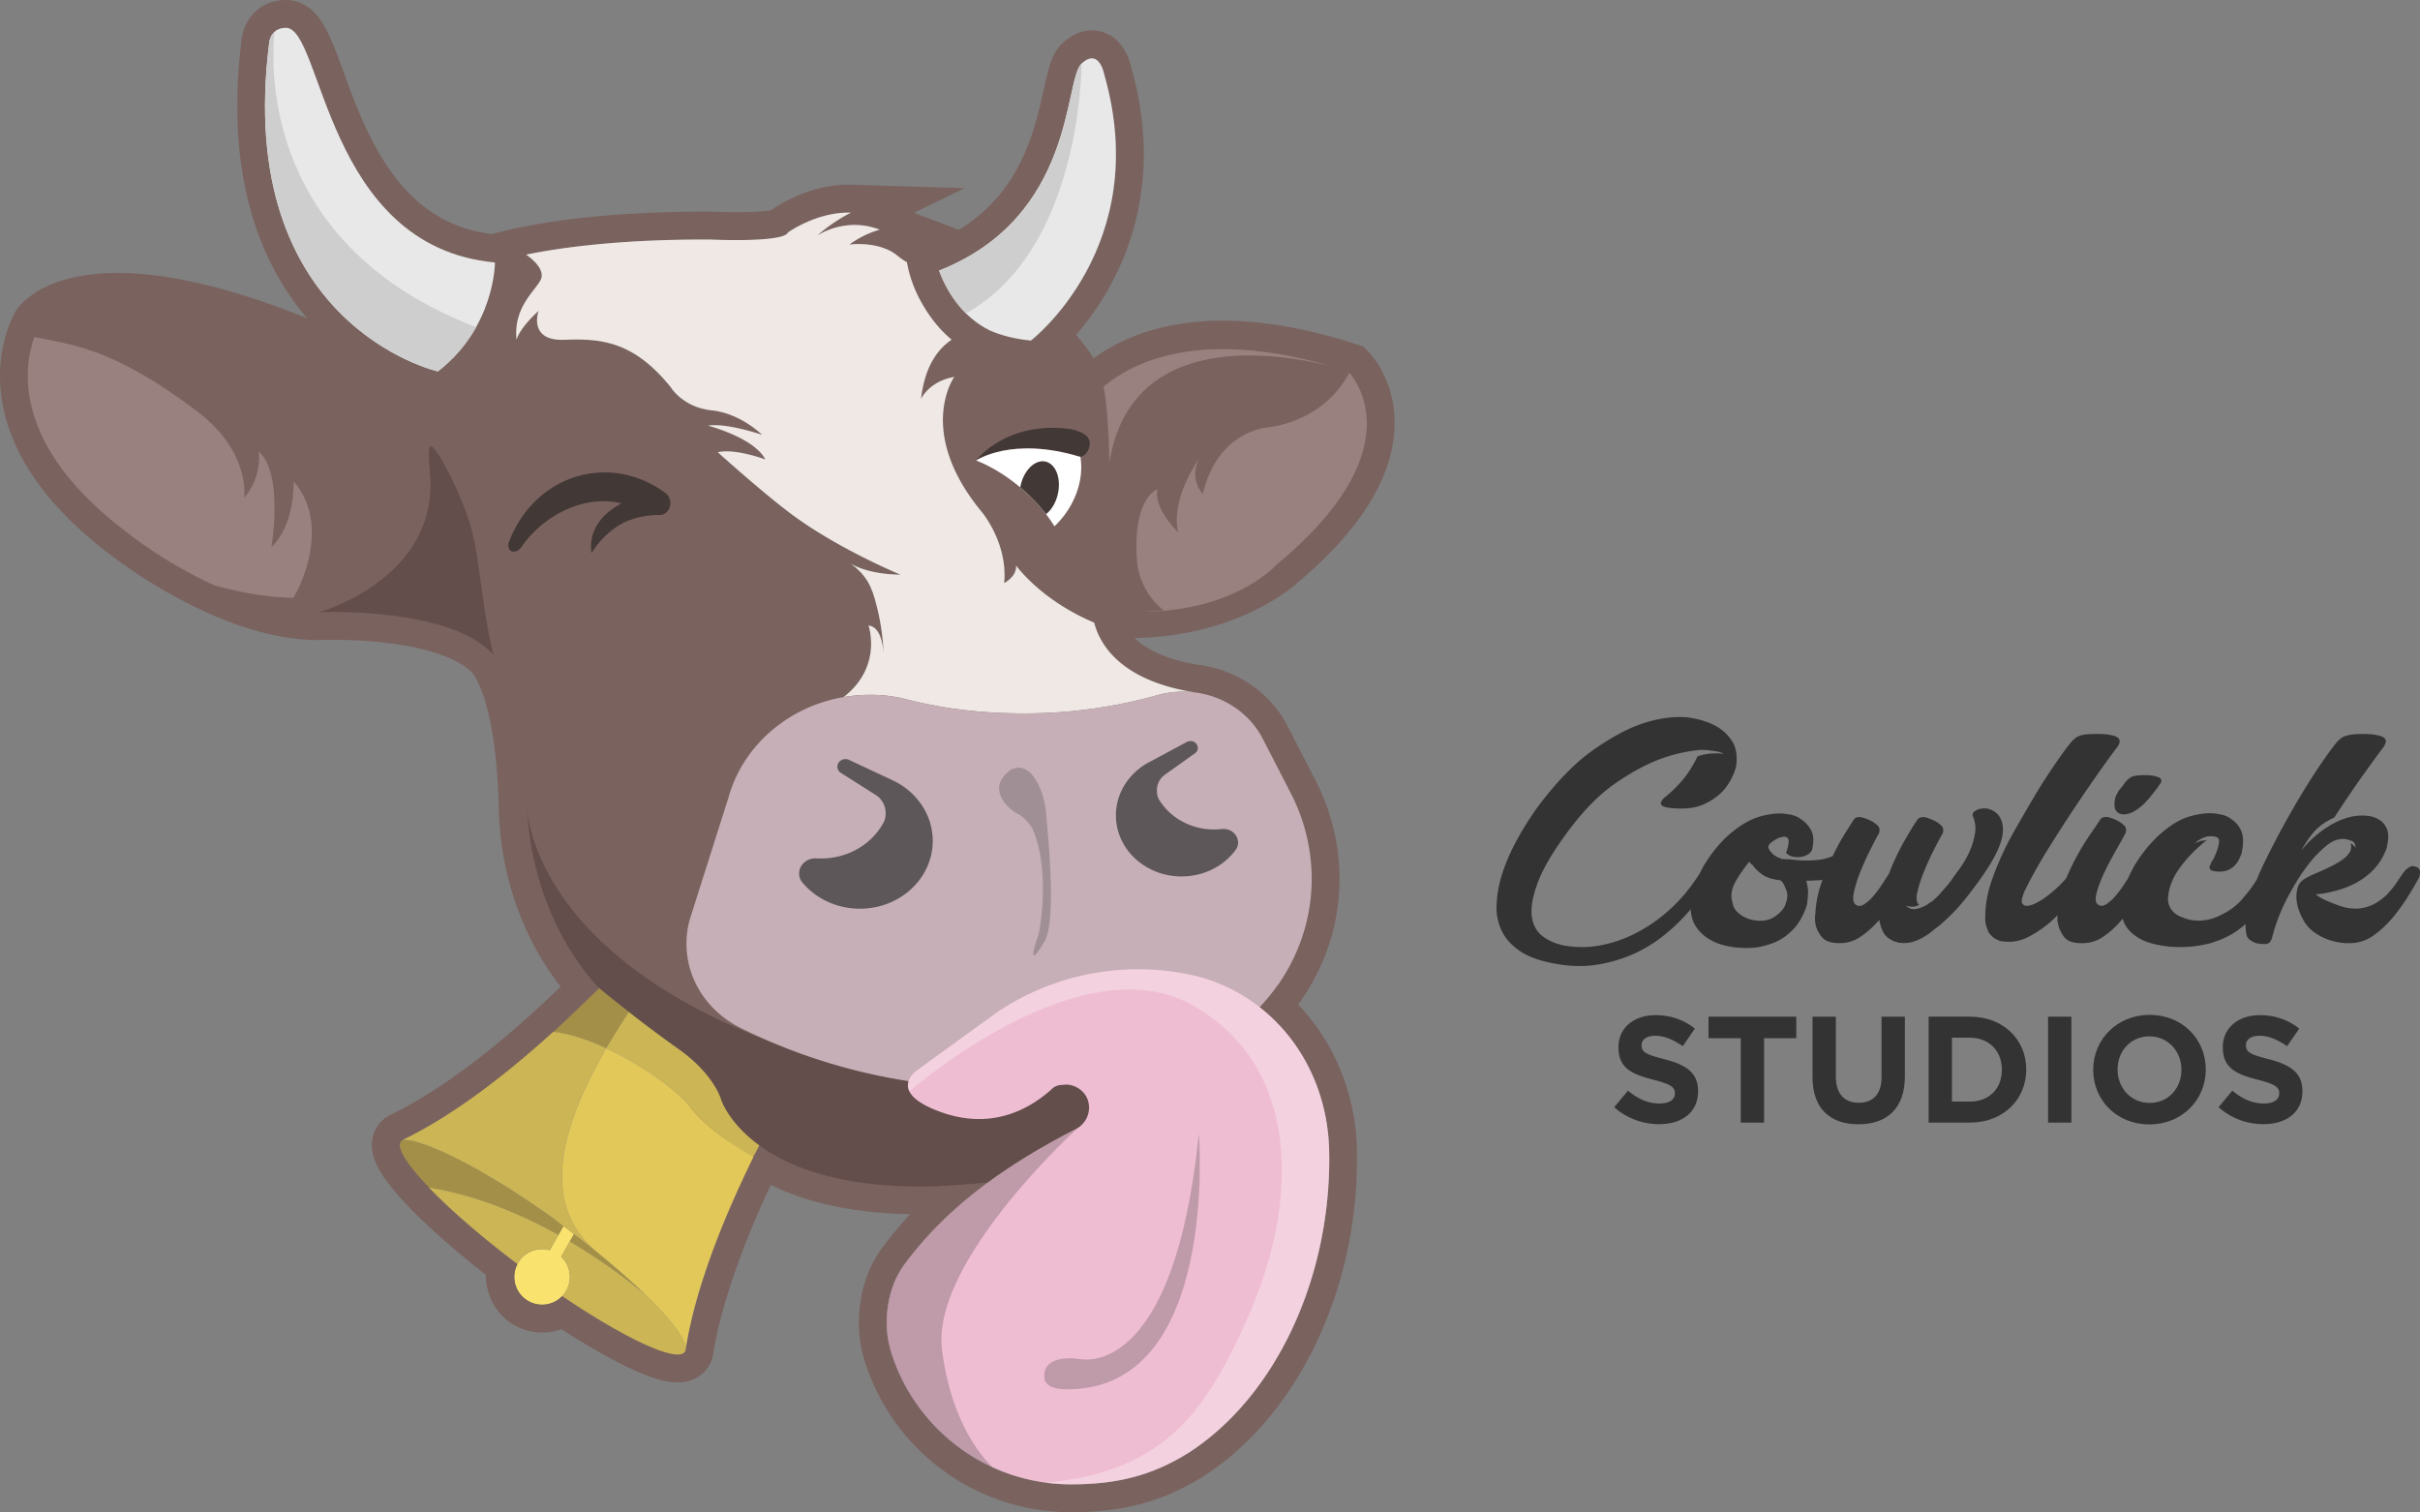 <svg xmlns="http://www.w3.org/2000/svg" viewBox="0 0 2611.86 1632.09"><rect x="0" y="0" width="2611.86" height="1632.09" fill="#808080" stroke="none"/><defs><style>.cls-1{fill:#7a625e;}.cls-2{fill:#634e4b;}.cls-3{fill:#99817f;}.cls-4{fill:#efe8e4;}.cls-5{fill:#e8e8e8;}.cls-6{fill:#c6afb6;}.cls-18,.cls-7,.cls-8{fill:#333;}.cls-7{opacity:0.7;}.cls-11,.cls-17,.cls-7,.cls-8{isolation:isolate;}.cls-8{opacity:0.25;}.cls-9{fill:#423836;}.cls-10,.cls-17{fill:#fff;}.cls-11{opacity:0.15;}.cls-12{fill:#f9e26e;}.cls-13{fill:#a38f47;}.cls-14{fill:#ccb554;}.cls-15{fill:#e2c759;}.cls-16{fill:#efbdd2;}.cls-17{opacity:0.3;}.cls-19{fill:#cecece;}</style></defs><title>cowlick</title><g id="Layer_2" data-name="Layer 2"><g id="Layer_1-2" data-name="Layer 1"><path class="cls-1" d="M707.19,259.53Q695.7,260,685,260.6,695.67,260,707.19,259.53Z"/><path class="cls-1" d="M908.21,229.82a88.18,88.18,0,0,1,10-.27l.07,0A91.92,91.92,0,0,0,908.21,229.82Z"/><path class="cls-1" d="M917,243a74.57,74.57,0,0,1,32.36,4.82,105,105,0,0,0-32.72,16.08h.08a105.19,105.19,0,0,1,32.72-16.08A74.63,74.63,0,0,0,917,243Z"/><path class="cls-1" d="M1396.82,631.93C1466,574.67,1502.39,517.71,1505,462.65c2.42-51-25.37-80.36-28.55-83.53l-5.08-5.09-6.84-2.22c-52.34-17.06-101-25.71-144.51-25.71-28.55,0-55.24,3.71-79.33,11a202.14,202.14,0,0,0-54,25.25c-2.24,1.51-4.39,3-6.43,4.52a164.45,164.45,0,0,0-19-25.32,303.32,303.32,0,0,0,37.42-54,293.12,293.12,0,0,0,33-100.2c6-43.17,2.38-88.35-10.64-134.3a69,69,0,0,0-4.91-14.39,49.25,49.25,0,0,0-10.64-14.93,39.29,39.29,0,0,0-27-10.89c-11.12,0-21.73,4.58-31.52,13.59-11.78,10.85-15.22,26.51-20.43,50.2-5.35,24.36-12.69,57.72-30.77,89a172.74,172.74,0,0,1-60.89,62.42l-48.44-18.39,54.73-26.58L919.24,199.4c-1.18,0-2.37-.05-3.54-.05-43.87,0-78.89,24.29-82.74,27.06l-.6.43c-4.47.82-15.31,2.16-38.17,2.16-14.12,0-25.73-.53-25.84-.54h-9.17c-132.26,0-205.93,17.91-227.88,24.26-22.5-2.78-42.26-9.5-60.24-20.47-17-10.36-31.91-24.22-45.64-42.37C399,155,383.42,112.16,370.8,77.73,364.33,60,358.7,44.61,352.44,32.57c-4.34-8.33-8.67-14.52-13.64-19.48C328,2.28,316.42,0,308.67,0h-.39C290.21.15,275,9,266.66,24.19a51.54,51.54,0,0,0-6.09,20.06c-9,73.44-4.4,139.29,13.82,195.72,12.69,39.31,31.9,74.07,57.21,103.6q-8.6-3.57-17.6-7c-73.28-27.89-136.23-42-187.12-42-77.42,0-104,32.65-108.53,39.19l-.45.65-.42.68C15.26,338.64-3.87,371.23.7,420.94c2.63,28.53,12.56,57,29.5,84.52,20.08,32.65,50.21,64.18,89.55,93.73a547.81,547.81,0,0,0,70.16,45.24c56.5,30.76,108.26,46.36,153.84,46.36h2.31s5.3-.24,13.93-.24c16.41,0,48.68.89,80.5,6.82,33.35,6.22,58.12,16.65,69.77,29.37l.24.26c.9,1.18,6.75,9.28,12.82,29S537,811.8,538.21,870c3,142.4,86.51,217.45,90.07,220.57l.29.26.3.25c1.67,1.39,41.27,34.36,84.6,64.86,26.64,18.75,34,35.62,35.18,38.66l.22,1.11v-.31c1,3.34,11.19,33.43,48.28,61.92,20.64,15.86,45.85,28.39,74.92,37.25,34.86,10.61,75.6,16,121.08,16,17.41,0,35.82-.8,54.71-2.36,72.19-6,133.67-19.32,182.73-39.67,41.14-17.06,74-39.19,97.73-65.76,28.9-32.38,37.58-63.73,40.08-82.18a239,239,0,0,0,53.59-71,227.07,227.07,0,0,0,23.75-101.49A232.31,232.31,0,0,0,1420,842.7l-30.12-58.55a121.94,121.94,0,0,0-39.19-44.73,129.11,129.11,0,0,0-57-21.85c-31.24-5-54.85-14.91-69.25-29,44.32-.6,87.45-10.09,125-27.54C1377.35,648,1393.44,634.84,1396.82,631.93ZM290.44,47.16a20.66,20.66,0,0,1,4.72-11.66,20.69,20.69,0,0,0-4.71,11.66c-8.36,67.19-4.13,121.94,7.52,166.49C286.31,169.1,282.08,114.35,290.44,47.16ZM308.57,30h.08l.37,0Zm905.52,370.83c-1.61.91-3.16,1.82-4.67,2.73C1210.93,402.65,1212.48,401.74,1214.09,400.83ZM1191.92,80.34S1188.7,62.67,1178.31,63l.3,0c10.19,0,13.37,17.4,13.37,17.4,53.15,185.6-79.22,287.23-79.22,287.24q3.18.31,6.5.55h0c-2.23-.16-4.42-.33-6.56-.55C1107.17,367,1245.08,265.94,1191.92,80.34ZM759.27,258.53h0ZM981.36,755.59A153.47,153.47,0,0,0,939,749.91,168.68,168.68,0,0,0,912.17,752l-1.6.27c42.31-32.93,26.79-77.13,26.79-77.13,12.63,1.2,15.54,20.4,16.2,30a239.63,239.63,0,0,0-8.17-54.09c-3.21-12-4.53-14-4.53-14-5.57-15.85-18.18-25.56-23.37-29-.78-.46-1.55-.94-2.3-1.44,0,0,.87.48,2.3,1.44,21.69,12.83,54.28,12.19,54.28,12.19s-67.45-27.9-117.61-65.31c-31.67-23.61-79.46-66.77-79.46-66.77,18.76-4.41,51.32,7.8,51.32,7.8-12.14-23.66-61.8-36.49-61.8-36.49,19.86-3.31,58.32,9.93,58.32,9.93s-23-23.18-54.46-26.49-44.33-25.15-44.33-25.15c-39.86-49.19-74.63-52.58-114.49-51s-28-31.27-28-31.27c-22,20.35-23.75,31.27-23.75,31.27-4.24-39.12,26.29-56.72,27.14-68.59S568,275,567.8,274.83c-22.59,4.63-33.52,8.44-33.52,8.44h0c.09,0,57.66-20.08,181.63-24.06q23.87-.75,51-.65s32.34,1.51,56.83-.39c-24.48,1.89-56.76.38-56.76.38l-6.54,0H767s12.17.57,27.24.57c23.25,0,53.38-1.35,56.3-8.24,0,0,29.75-21.42,65.21-21.41h2.63l-.18.1h0a177.5,177.5,0,0,0-36.54,25l.26-.17-.13.11a76.53,76.53,0,0,1,40.7-11.7,75.06,75.06,0,0,1,27,5.05,105.19,105.19,0,0,0-32.72,16.08,80.51,80.51,0,0,1,9.81-.53c11.09,0,29.3,1.88,42.33,12.74,18.72,15.6,41.34,16.08,44.09,16.08h.22s-24.4.56-44.37-16.08c-16.27-13.56-40.63-13.13-49.1-12.5,8.54-.62,32.81-1,49,12.5a64.41,64.41,0,0,0,10,6.86,136.19,136.19,0,0,0,12.89,38.2c9.58,18.63,21.55,33.94,35.38,45.44-14.82,10-29.13,28.76-33,64.06,0,0,8.32-19.05,35.8-23.81,0,0-41.8,58.62,29.33,145.19,0,0,28.79,33.63,24.56,77.3,0,0,13.83-7,12.9-19,0,0,26.45,37.34,84.26,61.64,5.76,22.58,27.49,62.54,108.57,75.33a102.31,102.31,0,0,0-41.25,3.24A528.83,528.83,0,0,1,1105.65,770C1061.79,770,1021.88,765.57,981.36,755.59Zm308.29-8.3c32.65,4.12,60.07,23.7,73.64,50.64v-.06l30.11,58.52a202.26,202.26,0,0,1,22.45,91.77c0,63-29.58,119.52-76.4,158,0,0,8.38,138.13-266.52,169.53,274.83-31.42,266.49-169.52,266.49-169.52,46.83-38.47,76.4-95,76.4-158a202.26,202.26,0,0,0-22.45-91.77l-30.13-58.53v.07c-13.57-26.94-41-46.53-73.64-50.65-113.53-17.88-110.72-89-110.6-91.24C1178.89,658.27,1176.11,729.41,1289.65,747.29Zm165.67-346.94c-111.54-36.35-183.11-25.91-226.56-6.82,22.42-9.86,52.33-17.42,91.4-17.42,36.6,0,81.23,6.64,135.22,24.23,0,0,79,79-77.81,208.72,0,0-29.12,25.84-83.57,40.2,54.41-14.36,83.51-40.19,83.51-40.19C1534.36,479.39,1455.32,400.35,1455.32,400.35Z"/><path id="Outline_stroke_" data-name="Outline stroke " class="cls-1" d="M646.79,1066.3l86,104.12L773,1260.09l46.45-23.93c-34.65,64.07-70.07,159.52-79.45,220.39a5.72,5.72,0,0,1-1,2.57c-1.39,1.88-4,2.78-7.67,2.78-19.22,0-67.64-24.58-124.56-63.07a30,30,0,0,1-48.3-34.58c-41.85-31.61-77.08-62.65-99.76-87h0c-.69-.73-1.36-1.46-2-2.19h0c-.66-.71-1.3-1.43-1.94-2.13h0l-1.84-2.07-.07-.07-1.74-2-.09-.11c-.56-.64-1.11-1.29-1.65-1.92a.76.76,0,0,0-.11-.14c-.53-.62-1-1.24-1.55-1.85l-.13-.17-1.46-1.78-.15-.19c-.46-.58-.92-1.15-1.36-1.72a1.84,1.84,0,0,1-.17-.22c-.43-.55-.86-1.09-1.27-1.63l-.19-.26-1.17-1.56a1.79,1.79,0,0,0-.2-.28c-.37-.5-.73-1-1.08-1.49l-.21-.31-1-1.41c-.08-.11-.15-.23-.22-.34-.31-.45-.61-.9-.9-1.34l-.23-.35c-.28-.43-.55-.85-.81-1.27l-.23-.38-.73-1.19-.23-.41c-.22-.37-.44-.75-.64-1.12l-.22-.41c-.2-.36-.39-.71-.57-1.06l-.21-.43-.49-1-.2-.45-.41-.92c-.07-.15-.12-.3-.19-.45s-.23-.58-.34-.85a4.4,4.4,0,0,1-.16-.46c-.05-.15-.19-.53-.27-.79l-.14-.47c-.07-.24-.15-.49-.21-.72s-.07-.31-.1-.47-.11-.45-.15-.66a2,2,0,0,0-.07-.47,2.28,2.28,0,0,1-.09-.6,3.68,3.68,0,0,1,0-.47v-1.49a1.14,1.14,0,0,1,.06-.45c.06-.15,0-.29.07-.43a2.3,2.3,0,0,0,.12-.45c0-.15.06-.25.1-.36s.14-.32.21-.48l.12-.27c.13-.23.27-.45.42-.67h0a5.15,5.15,0,0,1,.53-.61,6,6,0,0,1,1.4-1c88.85-44.64,154-107.36,212.35-164.1m2.42-44.2L626,1044.86c-25.85,25.14-58,56.43-92.8,84.86-37.64,30.76-74.31,54.94-112.11,73.93l-.34.17-.34.18a35.92,35.92,0,0,0-8.35,6.14c-.53.52-1,1.07-1.55,1.63l-.71.72-.67.91-1.24,1.45-1,1.71c-.44.71-.86,1.44-1.25,2.17s-.7,1.4-1,2.11-.67,1.51-1.05,2.57v.2c-.3.84-.51,1.57-.66,2.12s-.4,1.44-.61,2.43-.31,1.66-.39,2.23-.19,1.33-.27,2.23-.1,1.53-.11,2.09,0,1.09,0,1.82v.28c0,.74.06,1.33.09,1.81s.07,1.08.15,1.83.19,1.41.24,1.75.14.94.23,1.42v.19c.14.73.28,1.34.37,1.71s.19.86.3,1.29h0c.19.74.37,1.33.48,1.7s.22.77.34,1.15c.18.54.36,1.07.55,1.61v.08l.35,1,.6,1.5v.1l.05.13h0c.1.26.2.49.3.72h0q.36.79.72,1.62.18.4.39.84l.75,1.53h0c.11.23.23.46.35.69.29.56.58,1.11.88,1.66l.36.66c.3.53.61,1.08.93,1.63l.34.59,1,1.59.33.54h0l1,1.64.35.53,1.16,1.74h0l.23.34h0c.38.56.78,1.13,1.19,1.7l.33.48c.42.59.86,1.19,1.3,1.79l.25.35h0c.44.6.9,1.21,1.36,1.82.11.14.21.28.32.41.47.63.95,1.25,1.45,1.89h0c.07.09.14.17.2.26.51.65,1,1.31,1.57,2l0,.06.08.1,0,.07,1.65,2h0l.13.16,1.69,2h0l.16.19c.6.7,1.2,1.41,1.82,2.12h-.05l.08.09.08.09,1.94,2.23.11.12h0c.61.7,1.24,1.4,1.88,2.11a2.85,2.85,0,0,0,.23.26l2,2.22h0l.06.07.4.44h0l1.66,1.78c21.69,23.28,52.63,50.84,88.29,78.7A60.56,60.56,0,0,0,527.4,1395a59.93,59.93,0,0,0,74.29,40.78c1.45-.43,2.89-.91,4.31-1.44a699.14,699.14,0,0,0,63.58,37.22c36,18.23,52.44,20.34,61.7,20.34,18,0,27.65-9.34,31.77-14.91a35.49,35.49,0,0,0,6.55-15.65v-.23c8.43-54.72,41.9-147.26,76.19-210.68L892,1165l-86.32,44.46-18.3,9.43-27.28-60.78-1.66-3.7-2.57-3.12-86-104.12-20.72-25.1Z"/><g id="Shadows"><path class="cls-2" d="M568.83,873.21c-.07-1.27-.15-2.53-.21-3.8C568.62,869.41,568.63,870.73,568.83,873.21Z"/><path class="cls-2" d="M1339.81,1106.14a227.44,227.44,0,0,1-81.12,42.56v-.09a637.49,637.49,0,0,1-420.92-21.91h0c-244.46-90.77-266.85-228.93-268.9-253.48,7.28,128.25,79.68,194.88,79.68,194.88s39.83,33.23,82.65,63.36c39.61,27.89,46.83,55.1,46.83,55.1s34.5,111.12,267.87,91.81C1348.22,1253.35,1339.84,1106.65,1339.81,1106.14Z"/><path class="cls-2" d="M464.87,481.54c-2.73.58-2.12,14.67-.81,29.22,10.26,113.56-119.43,150-119.43,150s139.86-6.66,187.76,45.67C519.1,650.26,518,602.17,507.93,567.83,497,530.29,470.14,480.42,464.87,481.54Z"/></g><g id="Ear_Highlights" data-name="Ear Highlights"><path class="cls-3" d="M1436.26,395.21c-141-40.94-213.69-4.48-245.3,22.16,4.27,17.47,6.15,62,6.35,82.34C1220.06,354,1381,381.3,1436.26,395.21Z"/><path class="cls-3" d="M1456.32,402.26c-9.77,19.21-36.65,53.19-91.35,59.53,0,0-51.53,5.23-66.77,71.23,0,0-15.16-15-4.31-37.61,0,0-30.83,42.57-22.35,79.17,0,0-27.23-26.34-22.25-46.56,0,0-27.18,8.63-22.14,77.17,0,0,.84,31.51,28.5,53.41-7.2.58-14.67,1.16-22.48,1.48,99.47,0,144.24-50.32,144.24-50.32C1523,489.4,1465.36,412.67,1456.32,402.26Z"/><path class="cls-3" d="M37.07,363.76c.12-.35.25-.69.38-1C37.32,363.07,37.19,363.41,37.07,363.76Z"/><path class="cls-3" d="M293,590.38s13.42-79.64-13.84-103.19c0,0,4.65,26.53-15.78,50.32,0,0,8.4-49.05-51.33-94.13-93-70.17-138.34-71.74-175-79.59C25.69,395.31,11.61,480.61,138,575.39c0,0,38.81,31.55,93.58,56.49,32.23,8.91,60.42,12.92,85,13.34,16.29-27.06,35.2-86.31.23-125.71C316.79,519.51,319.07,565.54,293,590.38Z"/><path class="cls-3" d="M37.62,362.26l.55-1.41C38,361.3,37.81,361.78,37.62,362.26Z"/><path class="cls-3" d="M37.45,362.73a1.48,1.48,0,0,1,.17-.47C37.56,362.41,37.5,362.58,37.45,362.73Z"/></g><path id="White" class="cls-4" d="M1180.91,672c-57.81-24.3-84.26-61.64-84.26-61.64.93,12-12.9,19-12.9,19,4.23-43.67-24.56-77.3-24.56-77.3-71.13-86.57-29.33-145.19-29.33-145.19-27.48,4.76-35.8,23.81-35.8,23.81,3.89-35.3,18.2-54.08,33-64.06-13.83-11.5-25.8-26.81-35.38-45.44A136,136,0,0,1,978.81,283a64.41,64.41,0,0,1-10-6.86c-20-16.64-52.14-12.2-52.14-12.2a105,105,0,0,1,32.72-16.08c-37.71-14.43-67.67,6.65-67.67,6.65a177.48,177.48,0,0,1,36.61-25c-36.61-1.11-67.84,21.38-67.84,21.38-4.82,11.35-83.54,7.67-83.54,7.67-97.8-.52-163.19,8.9-199.13,16.26h0s17.72,11.44,16.87,23.31-31.38,29.47-27.14,68.59c0,0,1.7-10.92,23.75-31.27,0,0-11.87,32.86,28,31.27s74.63,1.8,114.49,51c0,0,12.88,21.84,44.33,25.15s54.46,26.49,54.46,26.49-38.46-13.24-58.32-9.93c0,0,49.66,12.83,61.8,36.49,0,0-32.56-12.21-51.32-7.8,0,0,47.79,43.16,79.46,66.77,50.16,37.41,117.61,65.31,117.61,65.31s-32.59.64-54.28-12.19c5.19,3.46,17.8,13.17,23.37,29,0,0,1.32,2,4.53,14.06a239.63,239.63,0,0,1,8.17,54.09c-.66-9.59-3.57-28.79-16.2-30,0,0,15.52,44.2-26.79,77.13l1.6-.27A169.28,169.28,0,0,1,939,749.91a153.17,153.17,0,0,1,42.37,5.63c40.52,10,80.43,14.41,124.29,14.41a528.93,528.93,0,0,0,142.58-19.42,102.31,102.31,0,0,1,41.25-3.24C1208.4,734.5,1186.67,694.54,1180.91,672Z"/><path class="cls-5" d="M472.59,400.87S252.51,351.35,290.37,47.17c0,0,.65-17,18.13-17.16,39.83-.33,42.13,236.31,225.7,253.27C534.2,283.28,534.47,352.83,472.59,400.87Z"/><path class="cls-5" d="M1191.81,80.34s-5.36-29.41-24.55-11.73-6.2,165.12-153.8,223.45c7.55,20,23.46,49.17,55,64.72,12,5.15,26.48,9.06,44.11,10.8C1112.6,367.58,1245,266,1191.81,80.34Z"/><path class="cls-6" d="M799.28,1109.47l-.16-.09-.24-.11Z"/><path class="cls-6" d="M1393.29,856.43l-30.1-58.52.13.3c-15.27-30.54-48.3-51.69-86.61-51.69a101.12,101.12,0,0,0-28.46,4A528.86,528.86,0,0,1,1105.68,770c-43.86,0-83.77-4.43-124.29-14.41A153.28,153.28,0,0,0,939,749.94c-73.16,0-134.7,46.74-152.57,110.15L744.32,992.8a97.19,97.19,0,0,0-3.44,25.67c0,39.4,23.59,73.63,58.24,90.91,83.45,41.48,178.61,65,279.6,65a634.5,634.5,0,0,0,179.46-25.7v.09c91.23-26.43,157.52-106.23,157.52-200.55A202.3,202.3,0,0,0,1393.29,856.43Z"/><g id="Nostrils"><path class="cls-7" d="M965,842.92l-48.46-22.7h0a9.37,9.37,0,0,0-4-.92c-4.85,0-8.78,3.66-8.78,8.18a8,8,0,0,0,3.19,6.3l39,24.71a23.12,23.12,0,0,1,9.87,19.4,19.9,19.9,0,0,1-1.91,9.3c-12.26,23.32-38,39.37-67.76,39.37-1.77,0-3.52,0-5.26-.15h-.87c-9.68,0-17.52,7.3-17.52,16.31a14.46,14.46,0,0,0,3.09,9.24c14.36,17.5,37,28.79,62.49,28.79,43.41,0,78.6-32.76,78.6-73.18C1006.67,879.55,989.78,855.23,965,842.92Z"/><path class="cls-7" d="M1336.2,908.51c-.5-8.1-8-14.3-16.66-13.84l-.78.06c-1.56.18-3.14.3-4.73.38-26.78,1.41-50.82-11.81-63.14-32.22a18.3,18.3,0,0,1-2.23-8.28,20.65,20.65,0,0,1,7.82-17.92l33.79-24.1a7,7,0,0,0,2.53-5.82,7.72,7.72,0,0,0-8.34-6.94,8.27,8.27,0,0,0-3.6,1h0l-42.37,22.73c-21.65,12.26-35.51,35-34,60.14,2.21,36.38,35.67,64.2,74.74,62.13,22.93-1.2,42.7-12.44,54.67-28.87A13,13,0,0,0,1336.2,908.51Z"/></g><path id="Divide" class="cls-8" d="M1091,830.8s12.18-7.51,22.76,5.25c10.86,13.12,14.65,31.45,15.37,42.89.79,12.43,12.45,113.85-2.05,137.71-22.67,37.27-5.88-9-5.88-9s13.73-66.93-7.12-113.81c0,0-7-11.63-16.53-15.91C1091.08,875,1061.88,851.55,1091,830.8Z"/><path class="cls-9" d="M1166.06,493.14s8.16-1.32,10-12.72c2.29-14.3-21.82-17.47-21.82-17.47-68.85-8.81-100.77,34-100.77,34s38.45-26.55,112.58-3.84"/><path id="White-2" class="cls-10" d="M1138.11,568c19.61-18.58,32.4-47,28-74.82-73.92-22.65-112.37,3.67-112.59,3.82C1082.14,508.06,1116.68,533.83,1138.11,568Z"/><path id="Left" class="cls-9" d="M718.2,532.09h0L718,532h0c-22.93-17-51.32-25.24-80.55-21-41.09,6-73.56,35.17-88.08,73.86a9.84,9.84,0,0,0-.65,4.8c.86,5.88,4.49,5.73,6.84,5.6,4-.23,7-4.62,7-4.62h0c26-37.61,71.5-56.79,108.26-47.28h0c-18.39,9.39-36.22,27.22-32.36,53.5,15.52-24.89,36.26-33.5,36.26-33.5a87.58,87.58,0,0,1,37-7.47v0a12.32,12.32,0,0,0,1.61-.1c6.54-1,11-7.52,10-14.66A13.67,13.67,0,0,0,718.2,532.09Z"/><path class="cls-11" d="M572.1,1136.65h0q8.76-7.94,17.25-15.91Q580.89,1128.71,572.1,1136.65Z"/><path id="Outline" class="cls-1" d="M1464.37,1236.75v-.19a239.51,239.51,0,0,0-28.66-104.94,222.33,222.33,0,0,0-57-67.62c-.15.21-6.09,8.94-19,23.2h0c44.15,34.58,72.24,88.76,74.73,150.57q.22,6.63.22,13.3c0,132.44-59.34,257.22-151.53,316.75-40.76,25.6-79.12,34.26-127.26,34.26-91.74,0-169.25-60.78-194.56-144.26A106,106,0,0,1,957,1428c0-24.07,6.5-46.61,20-64.4,25.69-34.47,56-62.86,89.29-87.32-17.59,1.59-38.27,3.26-52.7,4a420.53,420.53,0,0,0-60.56,65.3c-17,22.42-26,51-26,82.42a136.54,136.54,0,0,0,5.47,38.27v.27a233.07,233.07,0,0,0,223.27,165.55c57,0,99.85-11.62,143.22-38.85l.16-.1.16-.11c49.84-32.18,91.72-81.73,121.13-143.3,28.87-60.45,44.12-129.14,44.12-198.65C1464.61,1246.32,1464.53,1241.5,1464.37,1236.75Z"/><path id="Highlights" class="cls-12" d="M615,1339.9l4.57-8q-5.12-4-10.37-7.9l-1-.74-5.48,9.61-9.4,16.5a30,30,0,0,0-34.34,14c-.17.3-.33.61-.5.92a30,30,0,1,0,47.14-7.89Z"/><g id="Shadow_2" data-name="Shadow 2"><path class="cls-13" d="M604.48,1320.49l-.08-.06h0l-.08,0c-75.34-55.82-148.34-92.24-169.86-90-.18.1-.34.21-.51.32a6,6,0,0,0-.89.7,5.15,5.15,0,0,0-.53.61h0c-.15.22-.29.44-.42.67a.64.64,0,0,1-.12.27,4.14,4.14,0,0,0-.2.48c-.06.17-.07.24-.11.36a4.15,4.15,0,0,0-.12.45,1.55,1.55,0,0,1-.07.43c-.07.14,0,.3-.06.45a1.34,1.34,0,0,0,0,.49v1.47a5.16,5.16,0,0,0,.09.6,1.66,1.66,0,0,0,.07.47,6.6,6.6,0,0,1,.15.66c.06.22.06.31.1.47s.14.48.21.72l.14.47c.08.25.17.52.27.78s.1.31.16.47.23.56.34.85a4.3,4.3,0,0,0,.19.45l.41.92.2.44c.15.33.32.66.49,1l.21.43c.18.35.37.69.57,1,.07.14.14.28.22.42.21.37.42.75.65,1.13.07.13.14.26.22.39.24.4.48.8.73,1.2l.23.38.81,1.27c.08.11.15.23.23.35l.9,1.35.22.33,1,1.41.21.31c.35.49.71,1,1.08,1.49l.2.28,1.17,1.56.19.25,1.27,1.65.17.21c.44.57.9,1.14,1.36,1.72l.15.19,1.46,1.78.13.17,1.56,1.86.1.12,1.65,1.93.09.11c.57.66,1.15,1.33,1.75,2l.05.07,1.85,2.07h0l1.94,2.13h0l2,2.18h0l2.1,2.24,1.39,1.46.78.81c30.64,4.78,79.61,17.52,139.72,51.08l5.48-9.61-3.36-2.52Z"/><path class="cls-13" d="M695.47,1396.33l-3.6-3.44-.51-.48c-1.38-1.33-2.79-2.67-4.23-4l-1.1-1-3.4-3.13-1.23-1.12c-1.5-1.36-3-2.73-4.55-4.1l-.17-.16-4.61-4.08-1-.89-3.64-3.17-1.72-1.5h-.06q-2.1-1.83-4.29-3.68l-1.4-1.19c-1.62-1.37-3.24-2.74-4.89-4.12h0l-.16-.13-.55-.46-4.51-3.73-1.54-1.28-4.62-3.77-.12-.1h0l-.08-.06-1.78-1.44-3.74-3-2.15-1.72-.83-.65-2.92-2.32-2-1.54c-1.67-1.32-3.36-2.63-5.05-4l-1.33-1-.56-.44-3.59-2.76h0l-4.57,8a646.87,646.87,0,0,1,71.61,49.37q4.67,3.67,9.37,7.52Z"/><path class="cls-13" d="M654.31,1131.35c7.65-13.21,15.84-26.33,24.26-39.19-17.91-14-29.91-24-29.91-24s-.42-.39-1.15-1.12l-.72-.71c-2.54,2.53-5.59,2.46-8.19,5l-.82,1.34c-8,7.86-15,13.66-23.54,21.62l-1.48,2.11c-5.65,5.31-9.93,12-15.77,17.31l1.64.18C615.62,1115.86,635.09,1122.45,654.31,1131.35Z"/></g><path id="Outline_expanded_" data-name="Outline expanded " class="cls-1" d="M819.45,1236.16c-34.65,64.07-70.07,159.52-79.45,220.39a5.72,5.72,0,0,1-1,2.57c-1.39,1.88-4,2.78-7.67,2.78-19.22,0-67.64-24.58-124.56-63.07a30,30,0,0,1-48.3-34.58c-41.85-31.61-77.08-62.65-99.76-87h0c-.69-.73-1.36-1.46-2-2.19h0c-.66-.71-1.3-1.43-1.94-2.13h0l-1.84-2.07-.07-.07-1.74-2-.09-.11c-.56-.64-1.11-1.29-1.65-1.92a.76.76,0,0,0-.11-.14c-.53-.62-1-1.24-1.55-1.85l-.13-.17-1.46-1.78-.15-.19c-.46-.58-.92-1.15-1.36-1.72a1.84,1.84,0,0,1-.17-.22c-.43-.55-.86-1.09-1.27-1.63l-.19-.26-1.17-1.56a1.79,1.79,0,0,0-.2-.28c-.37-.5-.73-1-1.08-1.49l-.21-.31-1-1.41c-.08-.11-.15-.23-.22-.34-.31-.45-.61-.9-.9-1.34l-.23-.35c-.28-.43-.55-.85-.81-1.27l-.23-.38-.73-1.19-.23-.41c-.22-.37-.44-.75-.64-1.12l-.22-.41c-.2-.36-.39-.71-.57-1.06l-.21-.43-.49-1-.2-.45-.41-.92c-.07-.15-.12-.3-.19-.45s-.23-.58-.34-.85a4.4,4.4,0,0,1-.16-.46c-.05-.15-.19-.53-.27-.79l-.14-.47c-.07-.24-.15-.49-.21-.72s-.07-.31-.1-.47-.11-.45-.15-.66a2,2,0,0,0-.07-.47,2.28,2.28,0,0,1-.09-.6,3.68,3.68,0,0,1,0-.47v-1.49a1.14,1.14,0,0,1,.06-.45c.06-.15,0-.29.07-.43a2.3,2.3,0,0,0,.12-.45c0-.15.06-.25.1-.36s.14-.32.21-.48l.12-.27c.13-.23.27-.45.42-.67h0a5.15,5.15,0,0,1,.53-.61,6,6,0,0,1,1.4-1c88.85-44.64,154-107.36,212.35-164.1-4-3.93-33,9.78-41.61-1.27-68.52,65.71-131.61,113.27-183.74,138.33l-.58.28-.57.3a36.42,36.42,0,0,0-8.35,6.14c-.53.52-1,1.07-1.55,1.64l-.71.71-.8,1.08-1.24,1.49-.86,1.55c-.43.69-.83,1.4-1.21,2.12h0c-.35.66-.67,1.33-1,2a17.78,17.78,0,0,0-1,2.57v.22c-.29.84-.5,1.55-.65,2.1s-.39,1.4-.6,2.36-.32,1.72-.4,2.31-.19,1.33-.27,2.22-.1,1.54-.11,2.09,0,1.09,0,1.82v.28c0,.81.07,1.48.09,1.81,0,.48.07,1.08.15,1.82s.19,1.42.24,1.76.14.94.23,1.42v.2c.14.73.28,1.33.37,1.7s.2.9.32,1.35.29,1.08.46,1.65h0c.11.39.22.75.34,1.13.18.55.36,1.09.56,1.62v.09c.11.32.22.63.34,1,.19.52.39,1,.59,1.5v.11l.06.14h0l.29.71h0c.22.53.46,1.06.71,1.6l.4.88c.24.5.49,1,.74,1.5v.06l.35.69c.28.55.58,1.1.88,1.65l.32.6c.31.56.64,1.12,1,1.69.12.22.23.41.35.6.31.53.64,1.06,1,1.59.1.18.21.35.32.52h0l1,1.64c.12.18.24.35.35.54l1.16,1.73h0l.22.33h0c.39.57.79,1.14,1.2,1.72l.34.49,1.24,1.71h0l.25.35h0c.44.6.89,1.2,1.35,1.81l.29.38c.47.62.95,1.24,1.45,1.88v0l.23.3c.5.63,1,1.28,1.53,1.92l.05.06v.07l.09.11c.53.66,1.08,1.33,1.64,2v0h0l.1.12h0l1.71,2h0l.17.19c.58.7,1.19,1.4,1.8,2.11h0l.09.1.37.43v.32l8,8.58h0c21.69,23.28,52.63,50.84,88.29,78.7a61,61,0,0,0,77,60c1.45-.43,2.89-.91,4.31-1.44a699.14,699.14,0,0,0,63.58,37.22c36,18.23,52.44,20.34,61.7,20.34,18,0,27.65-9.35,31.78-14.92a35.6,35.6,0,0,0,6.54-15.64v-.23c7.62-49.45,29-111.63,62.35-182.28C822.74,1274.25,827.53,1241.69,819.45,1236.16Z"/><g id="Shadow_1" data-name="Shadow 1"><path class="cls-14" d="M695.94,1396.79q-4.71-3.84-9.37-7.52h0A647.74,647.74,0,0,0,615,1339.9l-9.38,16.46a30,30,0,0,1,1.22,42.41l-.06.06c67.82,45.87,123.58,72,132.23,60.29a5.72,5.72,0,0,0,1-2.57C741.59,1446.77,724.73,1424.61,695.94,1396.79Z"/><path class="cls-14" d="M558.44,1364.25c.17-.31.33-.62.5-.92a30,30,0,0,1,34.34-14l9.4-16.5c-60.11-33.56-109.08-46.3-139.72-51.08C485.67,1305.37,519.13,1334.56,558.44,1364.25Z"/><path class="cls-14" d="M604.3,1320.36l-.2-.16.14.11Z"/><path class="cls-14" d="M597,1113.7c-50.85,46.06-108.07,90.5-162.56,116.69h0c21.5-2.27,94.39,34.08,169.66,89.81H604l-1.43-1-2-1.45-.29-.21.28.2h0l3.19,2.35.36.26.17.13h0c1.25.92,2.49,1.85,3.72,2.77l.49.37.6.45,1.13.84.14.11,1,.71,1.42,1.07,1.21.91,1.06.81L617,1330l.5.37.17.13.84.65.94.72h.06l.1.08,1.62,1.25,1.42,1.09,1.36,1,.39.3.65.5.48.38,1.17.91,2.32,1.82.81.63.33.25.06.06.38.3.1.07,2.8,2.21,1,.76,1.57,1.25.33.26.83.66,1.72,1.37.14.12h0l.22.18q1.74,1.39,3.47,2.8l.3.24.4.32h0l.1.08.18.14a107,107,0,0,1-21.47-24,95.74,95.74,0,0,1-7.83-14.86c-21.46-51.13,2.94-117.07,39.79-180.73-19.22-8.9-38.69-15.49-55.68-17.47ZM438.2,1229.34h0a11.57,11.57,0,0,0-3,.69,11.57,11.57,0,0,1,3-.69Zm1.12-.08h0Zm7.41.71h-.27l-.34-.07-.92-.15a4.28,4.28,0,0,1-.61-.09l-.85-.12-.59-.07h0l.59.07h.37l.48.08h.61l.92.15.34.07h.47l.85.18Zm6.81,1.69-.7-.2-.55-.16-.56-.16-1.74-.45h0l1.73.45.59.16.53.16.7.2h0Zm9.68,3.33-.87-.34-.83-.31h0l-.83-.31-.42-.15-.85-.31-.95-.33-.24-.08h0l-.29-.09-.54-.19h-.06l-1.09-.36-.81-.26-1.15-.35h0l-.68-.21h.16l.54.16,1.16.36.79.26h.05l.62.2.49.16h.08l.76.26,1.18.41.86.31.92.33.34.13.41.15.44.16.29.11,1,.4Zm23.88,10.75-2-1h0l-.22-.11-.72-.35h0l-1.68-.83-.5-.24-.54-.25h0l-.22-.11-1.32-.62-.09,0-1-.45-1.44-.67h-.05l-1.06-.49-1.45-.66-.46-.21-.55-.25-1.49-.66-.91-.4-1.68-.71-.66-.29-2.29-.94-.4-.17-1.81-.72-.78-.31h0l.76.29h0l1.76.7.46.19c.75.3,1.5.62,2.27.94l.71.3,1.63.7.94.41,1,.47.41.18h0l.88.4.12.06,1.46.66h0l.41.19.63.29h0l.7.32.77.36,1,.46h.09l.54.26,1,.48.77.37.28.13h0l1.65.8h0l.52.26.4.19h0l.23.11,1.78.89h0l.42.21Zm.65.32h0l.51.26Zm2.73,1.39c-.44-.22-.88-.44-1.31-.67l1.32.68.68.35Zm6.81,3.58-1.16-.62-1.79-1h0l-.25-.13-.79-.42h0l-1.25-.65-.77-.41h.06l.59.3.34.18,1,.53h0l.33.17.74.39,1.31.69.45.24h0l1.14.61h0l.42.23Zm1.72.92-.4-.21.38.2h0l.12.06Zm7.21,4-1.23-.69-1.77-1-.28-.15-1-.53h-.06l-1.65-.9-.53-.29.54.3,1.72.93h0l1.19.66h0l.67.37,1.07.59h.05l.21.11,1,.55.24.13Zm3,1.71h-.08l-1.06-.6-.47-.26-.87-.49,1.27.71h.07l.56.32.55.31h0l2.09,1.19h0Zm10.49,6.09c-.37-.23-.75-.45-1.13-.67l-2.45-1.44h-.06l-.17-.09-.49-.29-2.12-1.23-1-.57-.79-.45h.05l.45.26.28.16h0l2.45,1.41.64.38.85.49,2,1.2.26.15,1.13.67h0l.1.06.58.34Zm3.42,2h-.06l-.84-.5-.44-.27-.68-.4-.27-.16.8.47.16.1.81.48.51.31,1.29.77.25.16Zm3.59,2.17-.32-.2-.53-.32-.83-.5h0l-.31-.18.32.19,1.22.74.12.07h0l.36.22h0Zm1.59,1-1.34-.81,1.32.8.75.46Zm3.47,2.13-.13-.08-1.52-.93c-.13-.09-.27-.17-.41-.25h0l-.57-.35.56.34h0l1.12.69.78.48h0l.45.28Zm4.61,2.87-1.29-.81-1.64-1-.4-.25h0l-.16-.1.19.11,2,1.26,1,.64.28.17h0l2.19,1.38h.06Zm17.22,11-2.09-1.37-.43-.28-1-.66-1.29-.83-.94-.61c-.41-.27-.82-.54-1.24-.8l-2.77-1.78-.68-.44-2.77-1.76-.36-.22-.25-.16h0l-.65-.41-.36-.23h.05c.32.19.63.39.94.59h0l.57.36,2.81,1.79h0l.41.26.2.13.21.13h.08l2.29,1.47.25.16,1.2.78h.08l2.12,1.37h0l1.37.89h0l.92.6,1.12.73,1,.68Zm2.79,1.84-1.27-.84h0l-.21-.14.26.17,1.09.72.36.24Zm.73.49-.34-.23.32.21h0l.11.08.36.24Zm5.11,3.4h0l-.34-.23-1.12-.75-2.1-1.41-.85-.56.83.55h0l1.64,1.1.4.26h0l.21.14,1.25.84h0l.32.22Zm3.58,2.42-1.12-.75-.3-.21h-.07l-.78-.52.83.56,1.18.8.27.18h0Zm2.51,1.71-.1-.07-.78-.52-1.6-1.09h0l2,1.39.28.19.1.06.58.4Zm4.7,3.23-3.59-2.47-.4-.28.39.27h0L573,1298H573Zm5,3.47-.83-.58-.51-.36-1.54-1.07-1.43-1-.4-.27.24.16.32.22,2.78,1.93h0l1.21.85.1.07.32.23Zm2.33,1.63-1.1-.77,1.09.76h0l.84.59Zm18.92,13.58.28.2-.34-.25-2.36-1.72h0l-1.2-.88-.3-.22-2.22-1.61h0l-.2-.15-1.38-1-2.14-1.54c-.23-.16-.46-.32-.68-.49l-.94-.66-1.49-1.07-.66-.47-1.54-1.09-1.36-1-.82-.58-.26-.19.23.17H582l2.1,1.48h0l1.5,1.06h.06l1.11.79,1,.71.5.36.66.47.44.32.41.3,1.68,1.2h0l1.62,1.17,2.18,1.58h.06l.19.13.1.08,1.2.87h0l1.89,1.38a5.43,5.43,0,0,0,.65.6Z"/><path class="cls-14" d="M782,1195.09h0a55.93,55.93,0,0,1-3.83-8.5s-7.22-27.22-46.83-55.1c-19.32-13.59-38-27.82-52.74-39.33-8.42,12.86-16.61,26-24.26,39.19,39.4,18.26,77.73,46.24,91.41,64.23,5.6,7.36,13.16,14.66,21.19,21.38h0a419.18,419.18,0,0,0,45.55,32.54c1.1-2.25,3-5.25,4.06-7.48l.22-.45c.9-1.81,1.8-3.62,2.71-5.41C798,1220.53,787,1204.54,782,1195.09Z"/></g><path id="Default" class="cls-15" d="M766.91,1217c-8-6.72-15.59-14-21.19-21.38-13.68-18-52-46-91.41-64.23-36.85,63.66-61.25,129.6-39.79,180.73a95.74,95.74,0,0,0,7.83,14.86,107,107,0,0,0,21.47,24l-.18-.14,3.23,2.63.63.52,3.3,2.72.53.44q1.68,1.36,3.28,2.73l.4.32h0q2.44,2,4.83,4.07l.53.44.41.35c1.65,1.4,3.28,2.8,4.89,4.18.18.17.37.33.56.49l3.65,3.17h0l1.15,1,1,.89q2.34,2.06,4.61,4.08l.17.16,4.55,4.1,1.23,1.12,3.4,3.13,1.1,1c1.44,1.33,2.85,2.67,4.23,4l.51.48,3.6,3.44.51.49h0c28.79,27.82,45.65,50,44.06,59.76h0c10.12-65.72,40.39-141,73.19-207.83C813.07,1248.68,788.31,1234.87,766.91,1217Z"/><path class="cls-16" d="M1434.39,1237.77c-3.59-89.18-60.45-162.52-142-184a272.83,272.83,0,0,0-215.17,38l-87.68,63.57h0s-30.87,21,17.72,41.7c56.47,24,99.6,3.69,127.41-21.16h0v-2.21h0v2.21c3.82-4,9-5.44,14.46-5.44,14.43,0,26.26,10.47,26.26,24.89a26.12,26.12,0,0,1-12.41,22.24c-70.75,36.39-136.85,80.08-185.94,145.94-13.53,17.79-20,40.33-20,64.4a106,106,0,0,0,4.26,29.83c25.32,83.48,102.82,144.26,194.56,144.26,48.14,0,86.5-8.66,127.26-34.26,92.19-59.53,151.53-184.31,151.53-316.75Q1434.62,1244.4,1434.39,1237.77Z"/><path class="cls-17" d="M1283.08,1567.82c92.19-59.53,151.53-184.31,151.53-316.75q0-6.67-.22-13.3c-3.59-89.18-60.45-162.52-142-184a272.83,272.83,0,0,0-215.17,38l-81.93,59.4-5,3.67h0s-15,9.72-8.81,23c5.41-4.4,185.64-160.2,305.14-93.14s113.2,214.93,62.49,331.66c-46.42,106.87-91.63,172.16-220.74,183.81a204.18,204.18,0,0,0,27.51,1.86C1204,1602.08,1242.32,1593.42,1283.08,1567.82Z"/><path class="cls-8" d="M1293.89,1223.8s22.45,275.69-141.67,275.66c0,0-24.16,1.35-25.15-12.62-1.91-27.08,38.23-20,38.23-20h0C1168.92,1467.08,1266.94,1488.62,1293.89,1223.8Z"/><path class="cls-8" d="M977,1363.59c-13.53,17.79-20,40.33-20,64.4a106.38,106.38,0,0,0,4.26,29.83,203.93,203.93,0,0,0,110,125.87c-20.87-20.39-46.36-61.39-54.57-127-11.93-95.28,146.32-239.06,146.32-239.06C1092.22,1254,1026.12,1297.73,977,1363.59Z"/><path class="cls-9" d="M1129,554.9c5.82-4.54,10.65-12.41,12.76-22,3.69-16.73-2.32-32.28-13.43-34.73s-23.11,9.12-26.8,25.85c-.14.66-.26,1.31-.38,2A188.32,188.32,0,0,1,1129,554.9Z"/><path class="cls-18" d="M2284,858.45a16,16,0,0,0-1.39,4.69,32.94,32.94,0,0,0-.48,5.61,12.61,12.61,0,0,0,1.17,5.37,8,8,0,0,0,4.44,4,13.54,13.54,0,0,0,7.94.47,27.58,27.58,0,0,0,8.2-3.26,50.88,50.88,0,0,0,7.48-5.39,53.52,53.52,0,0,0,5.88-5.88c.92-.92,1.78-1.86,2.57-2.79a30.59,30.59,0,0,0,2.1-2.81,17.85,17.85,0,0,0,2.33-2.8c1.56-1.87,2.89-3.58,4-5.15s1.95-2.81,2.57-3.74a7,7,0,0,0,1.88-4,3.45,3.45,0,0,0-.95-2.57,6,6,0,0,0-2.32-1.4,36.79,36.79,0,0,0-11-2.11,84.29,84.29,0,0,0-11,.24c-4.05.32-7,1.24-8.87,2.8a31.36,31.36,0,0,0-3.28,2.81,23.13,23.13,0,0,0-2.81,3.51,59.38,59.38,0,0,1-3.74,4.91,14.12,14.12,0,0,0-1.92,2.37A52.9,52.9,0,0,0,2284,858.45Z"/><path class="cls-18" d="M2090.41,1001.12a207.18,207.18,0,0,0,31.82-32.29q13.55-17.31,21.5-29.47,18.26-27.58,18-44.2t-14.28-21.74a16.39,16.39,0,0,0-5.14-.94,33,33,0,0,0-5.15.47,15.33,15.33,0,0,0-6.08,2.82,2.93,2.93,0,0,0-1.39,1.39,4.18,4.18,0,0,0,0,4.69,45.54,45.54,0,0,1,1.86,6.77,31.75,31.75,0,0,1,0,11,77.65,77.65,0,0,1-4.19,15.42,101.51,101.51,0,0,1-10.77,20.16,29.7,29.7,0,0,1-2.8,4,29.77,29.77,0,0,0-2.81,4,35.39,35.39,0,0,0-3.27,4.43,97.84,97.84,0,0,1-6.08,8q-3.75,4.44-8.19,9.36a68.3,68.3,0,0,1-8.65,8.18h-.47a7.32,7.32,0,0,1-1.87,1.4,7.5,7.5,0,0,0-1.87,1.4,38.81,38.81,0,0,1-11.69,4.9c-4.36,1.1-8.39,0-12.16-3.51a11.94,11.94,0,0,0,4.68,1,13.77,13.77,0,0,0,9.82-1.87c-2.81-2.17-3.45-6.72-1.87-13.57a147.15,147.15,0,0,1,7.25-22.44q4.92-12.17,10.76-23.62t9.11-17.07a8.42,8.42,0,0,0,.48-6.08,6.21,6.21,0,0,0-1.41-2.35,30.2,30.2,0,0,0-8.9-6.08,53.73,53.73,0,0,0-8.86-3.25c-2.83-.32-5,0-6.56.91a5.4,5.4,0,0,0-1.87,1.87q-4.68,6.55-13.8,22.46a260.79,260.79,0,0,0-16.6,35.08l-.47.94c-2.19,3.43-4.75,7.39-7.71,11.92a113.33,113.33,0,0,1-9.34,12.35,44.33,44.33,0,0,1-9.83,8.65c-3.26,2-6.16,2.11-8.65.24q-4.2-2.82-2.1-13.1a130.82,130.82,0,0,1,7-22.46q4.9-12.13,10.76-23.85t9.12-17.29a8.47,8.47,0,0,0,.46-6.08,6.06,6.06,0,0,0-1.4-2.35,30.33,30.33,0,0,0-8.9-6.08,47.53,47.53,0,0,0-9.35-3.26,9.43,9.43,0,0,0-6.08.92,5.37,5.37,0,0,0-1.86,1.87q-3.29,5.18-9.59,15.21a236.3,236.3,0,0,0-12.6,23.14l-.33.71a48,48,0,0,1-13.93,4,115.22,115.22,0,0,1-14.5.92,106.25,106.25,0,0,1-12.86-.7,84.43,84.43,0,0,0-9.12-.7h-.47a5.26,5.26,0,0,1-2.34-.46c-.31,0-.47.31-.47.94-.63-.63-1.1-.94-1.4-.94q-7-2.34-10.08-5.62c-2-2.17-3.2-3.74-3.5-4.68-1.57-2.16-1.09-4.35,1.4-6.54a36.67,36.67,0,0,1,8.9-5.62,23,23,0,0,1,6.08-1.4c3.41.32,5,2.28,4.66,5.88a43.07,43.07,0,0,1-2.79,11.46,12.66,12.66,0,0,0,7.47,4.2,24.38,24.38,0,0,0,8.89.25,19.82,19.82,0,0,0,7.49-2.82,9.71,9.71,0,0,0,4.2-4.91q3.24-13.56-1.18-21.28a31.22,31.22,0,0,0-10.52-11.46,26.08,26.08,0,0,0-9.58-4.67,41.06,41.06,0,0,0-5.39-.94q-11.68-2.33-29,2.34t-36.95,22.46a150.49,150.49,0,0,0-22,27.11,1.38,1.38,0,0,1-.47.94,11.34,11.34,0,0,0-1.87,2.82c-1,1.83-2.17,4.19-3.5,6.9q-.63,1-1.17,2-15,23.39-33,39.28a168.77,168.77,0,0,1-36.94,25.25,139.77,139.77,0,0,1-37.67,12.6,105.49,105.49,0,0,1-35.54.46,56.87,56.87,0,0,1-24.56-9.36q-11-7.47-13.09-22.21t7-38.35q9.12-23.61,35.78-58.71,23.83-30.83,48.18-47.43t44.91-24.57A167.69,167.69,0,0,1,1835,809.36h3a55.79,55.79,0,0,1,6.33.45c2.52.31,5.21.7,8.18,1.18a28.08,28.08,0,0,1,8.19,2.56,86,86,0,0,0-9.36-.45,63.34,63.34,0,0,0-9.13.69,50.72,50.72,0,0,0-10.08,2.57q-8,16.38-17.54,27.13a130.72,130.72,0,0,1-17.53,16.8,13.88,13.88,0,0,0-4.2,5.16,3.2,3.2,0,0,0,.94,4c1.24,1.1,4.2,2,8.87,2.57q22.9,2.35,36.74-4.2t21.73-15.95A64.43,64.43,0,0,0,1873.8,827q2.34-17.76-5.37-28.55A48.31,48.31,0,0,0,1850,782.6q-12.17-6.09-29-8.4-23.85-1.86-50.51,7.48-22.9,8-51.68,28.3t-59.62,61.5q-29.48,41.63-39.29,76.23a124,124,0,0,0-4.68,29.71,57.49,57.49,0,0,0,5.63,27.36q6,12.6,20.1,22t38.8,13.56q23.86,4.2,44.69.7a157.41,157.41,0,0,0,38.1-11.23,149.15,149.15,0,0,0,31.57-18.94,203.09,203.09,0,0,0,25-23.14c2-2.19,3.82-4.34,5.62-6.48a46.09,46.09,0,0,0,1.61,10,34.42,34.42,0,0,0,8.19,14q5.15,6.07,14.5,10.76t24.36,6.55h.45a108.32,108.32,0,0,0,16.8.47,66.16,66.16,0,0,0,14-2.35,89,89,0,0,0,8.89-2.81,50,50,0,0,0,10.75-5.61,26.22,26.22,0,0,0,5.63-4.2,54,54,0,0,0,12.14-13.56,72.67,72.67,0,0,0,6.08-12.16l.94-1.86v-.94a1.4,1.4,0,0,1,.47-.94,20.77,20.77,0,0,0,.93-3.28v-1.39c.31-1.88.54-4.06.7-6.56s.24-5,.24-7.48a5.1,5.1,0,0,1-.48-2.34v-.48l-1.39-6.54c3.43,0,7.86-.14,13.34-.46,1.37-.08,2.75-.21,4.13-.4-.14.38-.28.74-.41,1.1a118.54,118.54,0,0,0-6.79,28.77,45.67,45.67,0,0,0-.46,6.07,34.13,34.13,0,0,0,0,11.23c.62,4.37,2.74,9,6.31,13.79s9.9,7.25,18.95,7.25a38.52,38.52,0,0,0,23.62-7,96,96,0,0,0,20-18.14,52.81,52.81,0,0,0,3.73,12.16c1.88,4.37,5.45,7.79,10.76,10.28a7.28,7.28,0,0,0,2.82,1.16,8,8,0,0,1,2.33.72,8.09,8.09,0,0,0,2.33.45,35.15,35.15,0,0,0,14.74-1.17,53.86,53.86,0,0,0,13.32-6.31,40.34,40.34,0,0,0,6.08-4.2C2086.22,1004.22,2088.23,1002.67,2090.41,1001.12ZM1928.6,970.71v0a27.16,27.16,0,0,1-1.4,4.66,10.18,10.18,0,0,1-1.88,4.2,16.13,16.13,0,0,1-3,4,53.78,53.78,0,0,1-4.44,4,26.66,26.66,0,0,1-9.83,5.15q-6.09,1.86-15,.46a35.35,35.35,0,0,1-12.6-4.67q-8.39-5.15-10.07-12.16a72,72,0,0,1-1.68-8q-.46-8.88,5.61-18.94A182.9,182.9,0,0,1,1887.94,930c1.56,2.19,2.65,3.28,3.29,3.28a43.76,43.76,0,0,0,11.68,11.22c4.38,2.8,10.59,4.68,18.71,5.62a14.72,14.72,0,0,1,4.2,5.61c.92,2.19,1.68,4,2.32,5.61a15.29,15.29,0,0,1,.95,4.68A24.54,24.54,0,0,1,1928.6,970.71Z"/><path class="cls-18" d="M2606.3,935.15a6,6,0,0,0-4.93.25,32.44,32.44,0,0,0-4,2.57,43.72,43.72,0,0,0-3.73,4.2q-2.84,4.19-6.79,10.07a94.75,94.75,0,0,1-8.67,11,33.94,33.94,0,0,1-4.9,4.91,64.41,64.41,0,0,1-8.4,6.09,44.68,44.68,0,0,1-11.46,4.9,41,41,0,0,1-14,1.42,50.91,50.91,0,0,1-14-2.81c-4.36-1.56-8.4-3.12-12.16-4.69a75.39,75.39,0,0,1-10.29-5.14l-3.74-2.8A80.2,80.2,0,0,0,2517,962.3a100.43,100.43,0,0,0,23.86-8.39,80.58,80.58,0,0,0,16.37-11,64.58,64.58,0,0,0,10.52-11.69,56.65,56.65,0,0,0,5.88-10.54q2.79-5.6,2.79-8.39,2.34-10.78,0-16.84a21.17,21.17,0,0,0-6.56-9.39,30.93,30.93,0,0,0-11.71-5.14,55.86,55.86,0,0,0-23.85,1.39,85.28,85.28,0,0,0-21,9.37,9.8,9.8,0,0,1-1.64,1.17c-.79.47-1.68,1-2.58,1.62a122.89,122.89,0,0,0-13.8,11,106.78,106.78,0,0,0-11.46,12.4,114.65,114.65,0,0,1,11.94-18c5.48-7,13.32-12.87,23.62-17.56q16.35-25.19,31.07-45.82t22.2-30.41c1.56-2.52,2.35-4.35,2.35-5.6a5.67,5.67,0,0,0-.94-3.27,12.78,12.78,0,0,0-3.27-2.34,53.7,53.7,0,0,0-15.44-2.57q-8.4-.24-15,.23c-5.61.63-10,1.86-13.09,3.74A51.3,51.3,0,0,0,2523,800q-8.4,9.83-22.22,30.63t-28.06,45.84q-14.28,25-26.87,50.52-6,12-10.36,22.77c-1.53,2.46-3.22,4.93-5,7.38q-2.35,3.74-11,13.8a66.42,66.42,0,0,1-22.67,16.6,50.13,50.13,0,0,1-24.35,6.08,42.31,42.31,0,0,1-16.36-3.26c-4.68-1.57-8.28-3.74-10.77-6.55a19.16,19.16,0,0,1-5.37-15.2,54.08,54.08,0,0,1,4-16.61,64.68,64.68,0,0,1,7.24-13.33,142.4,142.4,0,0,1,9.11-11.68q4.7-5.38,8.9-9.37c2.81-2.64,5.13-4.74,7-6.3a23.64,23.64,0,0,1,3-2.6,19.56,19.56,0,0,0,2.52-2.11,42.92,42.92,0,0,1-4.68.7,12.54,12.54,0,0,0-4.19,1.17l-4.2,1.42q9.36-7,15.44-7.26c4-.15,6.54.08,7.48.71q4.68.93,3,8.17a57.39,57.39,0,0,1-4.43,12.86,8.06,8.06,0,0,1-1,2.34l-1.86,2.81a1.36,1.36,0,0,0-.47.93c-.32.63-.63,1.35-.94,2.11a22.4,22.4,0,0,1-.94,2.11,4.2,4.2,0,0,0,0,2.8c.32,1,1.25,1.68,2.82,2.35a34.37,34.37,0,0,0,8.39.92,23.72,23.72,0,0,0,9.83-2.32,22.55,22.55,0,0,0,6.54-4.93,29.4,29.4,0,0,0,5.15-8.65,18.63,18.63,0,0,0,2.34-8q2.33-13.54-1.68-21.28a28.15,28.15,0,0,0-10.08-11.46,26.29,26.29,0,0,0-9.59-4.67c-3-.62-4.61-.94-4.92-.94q-12.17-2.33-29.46,2.34T2328,903.36a151.28,151.28,0,0,0-22,27.12,1.37,1.37,0,0,1-.46.94,10.57,10.57,0,0,0-1.86,2.81c-1.57,2.8-3.51,6.62-5.88,11.45-.38.78-.73,1.59-1.09,2.41l-4.51,6.95a112.88,112.88,0,0,1-9.38,12.39,44.23,44.23,0,0,1-9.81,8.65c-3.28,2-6.17,2.1-8.65.25q-4.2-2.82-1.4-13.11a132.89,132.89,0,0,1,8.65-22.46q5.87-12.13,12.59-23.85t9.59-17.29a8.22,8.22,0,0,0,.47-6.08,5.93,5.93,0,0,0-1.39-2.34,30.55,30.55,0,0,0-8.9-6.09,55,55,0,0,0-8.89-3.26c-2.79-.31-5,0-6.53.93a5.32,5.32,0,0,0-1.88,1.86q-3.26,5.18-10.28,15.21a269.75,269.75,0,0,0-26.34,48q-2.52,3-5.93,6.46a151.94,151.94,0,0,1-13.82,12.16,75.64,75.64,0,0,1-14.27,8.88q-7,3.27-11.23,1.87l-.47-.47c-2.18-1.25-2.8-3.65-1.86-7.24a47.34,47.34,0,0,1,3.27-9.13q11.2-22.44,25.95-46.07t29-44.9q14.28-21.27,26.2-38.11t18.47-25.26c1.55-2.52,2.34-4.35,2.34-5.6a5.68,5.68,0,0,0-.94-3.28,12.29,12.29,0,0,0-3.26-2.33,48.51,48.51,0,0,0-15-2.57c-5.63-.16-10.61-.09-15,.22-5.6.32-10,1.56-13.1,3.75a51.43,51.43,0,0,0-4.2,3.74q-4.7,5.6-11.24,14.72t-14.27,20.83q-7.72,11.67-15.9,25.47t-16.15,27.83q-4.2,7-9.59,17.07t-10.52,21.76q-5.14,11.69-9.35,24.08a119.1,119.1,0,0,0-5.62,24.09,125,125,0,0,0-.93,15,28.7,28.7,0,0,0,2.82,13.08v1h.45v.93a.42.42,0,0,1,.47.36.24.24,0,0,1,0,.12l.47.46v.46a.42.42,0,0,1,.47.38.14.14,0,0,1,0,.09l.46.46a.43.43,0,0,0,.36.48h.11a19.12,19.12,0,0,0,4.68,4.2,31.45,31.45,0,0,0,4.69,2.32,13.66,13.66,0,0,0,5.14.94q13.54,1.88,27.36-5.38a122.39,122.39,0,0,0,26-18.47c1.58-1.46,3.09-3,4.6-4.44-.05,1.22-.05,2.44-.15,3.73a12.06,12.06,0,0,0,.7,5.39q.93,6.54,6.07,13.78t18.71,7.25a39.37,39.37,0,0,0,24.35-7.25,96.52,96.52,0,0,0,20.34-18.94l.17-.21a38.75,38.75,0,0,0,2.87,6.77q4.7,8.4,15.21,14.5t28.77,8.4a7.85,7.85,0,0,1,1.87.23,7.37,7.37,0,0,0,1.87.23q6.06.48,13.08.48a124.11,124.11,0,0,0,14-.94,141.36,141.36,0,0,0,17.32-3.28q4.2-1.38,8.65-3a92,92,0,0,0,9.12-4,88.76,88.76,0,0,0,19.89-13.69,51.35,51.35,0,0,0,1.61,13.69,3.16,3.16,0,0,1,.7.93,4.69,4.69,0,0,0,.72.94c.94,1.24,2.8,2.52,5.61,4s7.17,2.1,13.09,2.1c2.52-.31,4.14-1.16,4.91-2.57s1.33-2.41,1.68-3a170.12,170.12,0,0,1,5.15-17.3q3.25-9.36,8-19.64,2.79-6.07,9.82-18.47A211.14,211.14,0,0,1,2491,933.47a123.84,123.84,0,0,1,19.65-20.57q10.52-8.65,20.82-7.26a57.22,57.22,0,0,1,6.53,1.88c2.82.92,4.2,3.42,4.2,7.48a7.8,7.8,0,0,0-1.4-1.88,17.74,17.74,0,0,0-4.2-3.26l.48.45a12.19,12.19,0,0,1-1,9.37,28.55,28.55,0,0,1-8.65,8.65,101.26,101.26,0,0,1-13.08,7.47q-7.26,3.51-14.5,6.55a95.67,95.67,0,0,0-11.93,5.88q-6.57,3.78-8.18,10.08a34.73,34.73,0,0,0-1.17,11.92,45.2,45.2,0,0,0,3.27,14q5.6,14.5,15,21.29a62.53,62.53,0,0,0,18.71,9.56,66.83,66.83,0,0,0,22.44,2.82,43.38,43.38,0,0,0,23.86-8.4,108.11,108.11,0,0,0,20.58-19.16A204.21,204.21,0,0,0,2599,967.44q7.24-11.69,11.44-19.63,1.42-2.32,1.42-6.79T2606.3,935.15Z"/><path class="cls-18" d="M1796.4,1143.19c-19.76-5-24.65-7.52-24.65-15v-.32c0-5.56,5-10,14.69-10s19.6,4.24,29.72,11.26l13.06-18.94c-11.59-9.3-25.79-14.53-42.45-14.53-23.36,0-40,13.72-40,34.43v.34c0,22.67,14.86,29.06,37.88,34.94,19.1,4.9,23,8.17,23,14.54v.32c0,6.71-6.2,10.78-16.5,10.78-13.06,0-23.83-5.38-34.13-13.88L1742.18,1195a72.76,72.76,0,0,0,48.51,18.28c24.66,0,42-12.73,42-35.44v-.33C1832.66,1157.56,1819.6,1149.22,1796.4,1143.19Z"/><polygon class="cls-18" points="1843.98 1120.49 1878.77 1120.49 1878.77 1211.61 1903.92 1211.61 1903.92 1120.49 1938.7 1120.49 1938.7 1097.29 1843.98 1097.29 1843.98 1120.49"/><path class="cls-18" d="M2030.7,1162.79c0,18.13-9.32,27.43-24.66,27.43s-24.66-9.64-24.66-28.26V1097.3h-25.15v65.32c0,33.64,18.78,50.79,49.47,50.79s50.19-17,50.19-51.61v-64.5H2030.7Z"/><path class="cls-18" d="M2126.14,1097.29h-44.59v114.32h44.59c35.93,0,60.75-25,60.75-57.15v-.32C2186.89,1122,2162.07,1097.29,2126.14,1097.29Zm34.43,57.49c0,20.25-13.88,34.14-34.43,34.14H2106.7V1120h19.44c20.58,0,34.43,14.21,34.43,34.43Z"/><rect class="cls-18" x="2210.47" y="1097.3" width="25.15" height="114.32"/><path class="cls-18" d="M2320.08,1095.34c-35.27,0-60.91,26.63-60.91,59.12v.32c0,32.5,25.31,58.79,60.59,58.79s60.9-26.62,60.9-59.12v-.32C2380.66,1121.63,2355.35,1095.34,2320.08,1095.34Zm34.29,59.44c0,19.6-14,35.6-34.29,35.6s-34.62-16.32-34.62-35.92v-.32c0-19.61,14-35.62,34.3-35.62s34.61,16.34,34.61,35.94Z"/><path class="cls-18" d="M2448.67,1143.19c-19.76-5-24.65-7.52-24.65-15v-.32c0-5.56,5-10,14.69-10s19.6,4.24,29.73,11.26l13.06-18.94c-11.6-9.3-25.8-14.53-42.46-14.53-23.35,0-40,13.72-40,34.43v.34c0,22.67,14.86,29.06,37.88,34.94,19.11,4.9,23,8.17,23,14.54v.32c0,6.71-6.2,10.78-16.49,10.78-13.06,0-23.84-5.38-34.14-13.88L2394.46,1195a72.76,72.76,0,0,0,48.5,18.28c24.66,0,42-12.73,42-35.44v-.33C2484.93,1157.56,2471.87,1149.22,2448.67,1143.19Z"/><path class="cls-19" d="M290.44,47.16C252.91,348.68,468.91,400,472.69,400.85c.33-.27,14.14-11.24,22.6-21.39,13.22-15.55,18.56-26.34,18.56-26.34-226.66-87-221.92-275.54-217.67-318.66C290.74,39.54,290.44,47.16,290.44,47.16Z"/><path class="cls-19" d="M1167.33,68.68c-19,18.06-6.33,165.22-153.86,223.43,5.11,13.5,14,31.2,29,46.05C1166.58,269.57,1167.33,72.94,1167.33,68.68Z"/></g></g></svg>